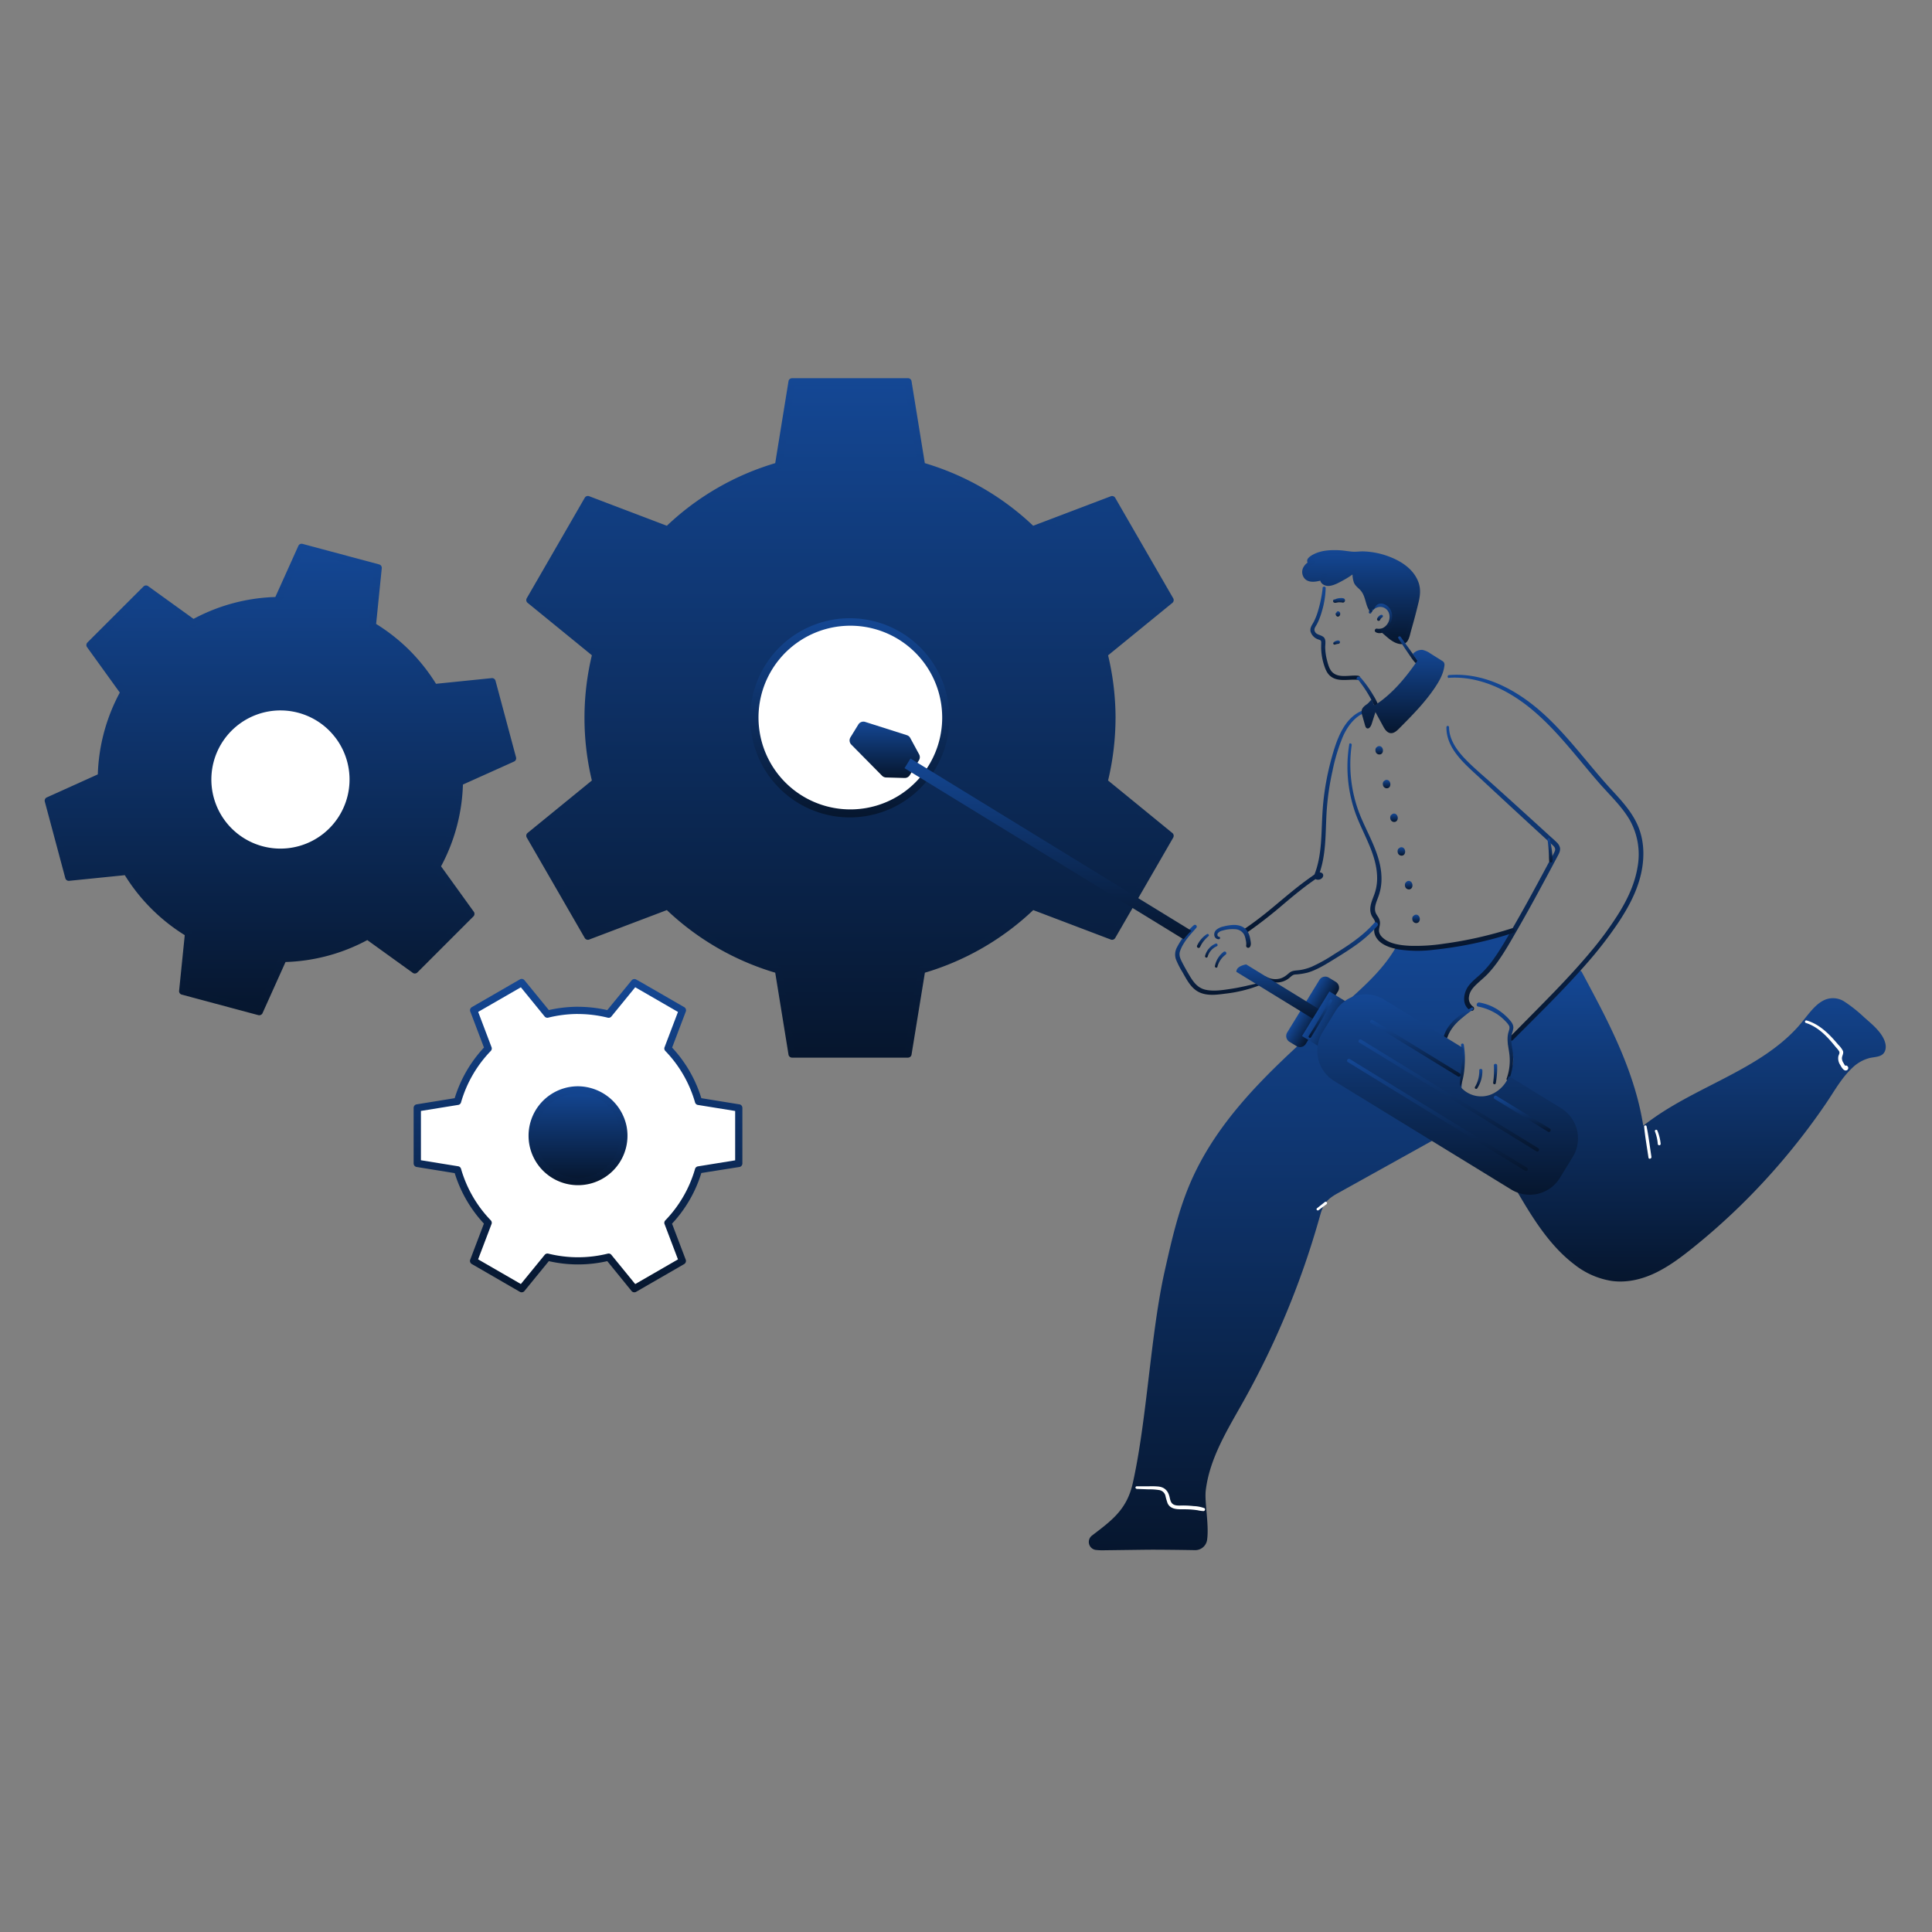 <svg width="1000" height="1000" fill="none" xmlns="http://www.w3.org/2000/svg"><rect width="100%" height="100%" fill="#808080" stroke="none"/><path d="M707.9 367c-12.19 2.59-16.32 16.58-19.11 27a136.067 136.067 0 00-3.67 19.53c-.74 6.43-.84 12.88-1.18 19.33-.37 7.05-1.18 14.13-3.94 20.69a1.13 1.13 0 00.51 1.26 2.941 2.941 0 003.67-.22c1.07-1 1-2.61-.63-3-1.63-.39-3.28 1.15-4.51 2a150.145 150.145 0 00-5.21 3.8c-6.16 4.69-12 9.83-18 14.71-3.8 3.07-7.7 6-11.74 8.74-1.21.82-.06 2.8 1.15 2a233.72 233.72 0 0019-14.77c2.92-2.46 5.85-4.92 8.85-7.27 1.68-1.333 3.39-2.627 5.13-3.88.9-.65 1.8-1.29 2.72-1.92.4-.28.79-.58 1.21-.83.42-.25.87-.27.7-.51v-1.13a.734.734 0 01-1.24.33l.51 1.26c4.75-11.33 3.73-23.87 4.68-35.85a135.304 135.304 0 012.87-19.09 96.147 96.147 0 015.4-17.9c2.57-5.8 6.78-11.28 13.14-13.08a.644.644 0 00.148-1.179.645.645 0 00-.488-.061l.03.04z" fill="url(#paint0_linear_82_2)"/><path d="M763.879 569.49a301.14 301.14 0 0030.69 60.51c10.42 15.83 25 32.06 43.94 32.25 13.39.14 25.37-7.92 35.84-16.26a343.604 343.604 0 0073.73-81.15c5.26-8.1 11.45-17.27 21-18.49a10.577 10.577 0 003.93-.87c4-2.3 1.21-8.42-2-11.68a141.095 141.095 0 00-13.89-12.31c-2.17-1.68-4.51-3.35-7.23-3.71-6.49-.88-11.27 5.56-15.31 10.71-21.07 26.89-58.48 34.56-84.82 56.31-4-29-18.15-55.43-32-81.19l-26.76 26.51c-3.26 3.24-11.23 7.78-8.67 11.6 4.2 6.27 1.06 11.34-.55 16.82s-4.21 12.47-10.07 12.3" fill="url(#paint1_linear_82_2)"/><path d="M763.219 569.68a292.212 292.212 0 0022.68 48.11c7.83 13.36 16.49 27.2 29 36.7a41.446 41.446 0 0019.24 8.51c7.81 1.08 15.53-.74 22.58-4.1 7.5-3.58 14.14-8.7 20.57-13.9 6.43-5.2 12.88-10.84 19-16.6a343.682 343.682 0 0034.25-37.4 339.867 339.867 0 0014.83-20.22c4.17-6.16 7.88-12.94 13.38-18.06a20.067 20.067 0 018.87-5.07c3.09-.74 7.08-.36 8.2-4.12.85-2.87-.7-6.11-2.33-8.39-2.34-3.27-5.67-6-8.66-8.64a73.493 73.493 0 00-10.06-8 10.85 10.85 0 00-9.95-1.11c-3.24 1.33-5.77 3.92-8 6.55-2.23 2.63-4.39 5.6-6.82 8.22-9.69 10.49-22.1 17.85-34.6 24.46-12.82 6.79-26.06 12.9-38.07 21.09-2.88 2-5.67 4-8.36 6.27l1.84.49c-3.21-22.73-12.55-44-23-64.21-3-5.78-6.06-11.52-9.14-17.25a1.11 1.11 0 00-.817-.53 1.132 1.132 0 00-.497.049 1.132 1.132 0 00-.426.261l-15.86 15.69c-4.58 4.54-9 9.4-14 13.46-2.63 2.11-8 5.85-6 9.89a21.776 21.776 0 011.81 3.7c.408 1.485.483 3.042.22 4.56-.43 2.67-1.56 5.18-2.35 7.76-1.35 4.43-3.27 11.91-9.11 11.85a1.102 1.102 0 00-.709 1.835c.184.202.437.329.709.355 5.13 0 8-4.45 9.65-8.71 1-2.47 1.66-5.06 2.53-7.57.87-2.51 1.8-5.33 1.62-8.12a11.967 11.967 0 00-.93-4 22.972 22.972 0 00-1.29-2.4 1.945 1.945 0 01-.34-1.12c.07-1.94 2.41-3.7 3.74-4.84 1.81-1.56 3.75-3 5.45-4.64 2.71-2.67 5.4-5.35 8.1-8l18.32-18.13-1.74-.23c10.77 20 21.65 40.26 27.9 62.23a138.287 138.287 0 014 18.69c.13.91 1.29.95 1.85.49 10.84-8.92 23.41-15.39 35.84-21.76 12.43-6.37 24.71-12.6 35.56-21.23a86.648 86.648 0 0014.3-14.48c2.14-2.74 4.38-5.65 7.3-7.6a8.83 8.83 0 019.82-.36c3.62 2.09 6.87 5.09 10 7.85a114.494 114.494 0 014.77 4.41 27.325 27.325 0 013.76 4.08c1.33 1.94 3.53 6.1.89 7.93-1.48 1-3.64.79-5.35 1.16a18.45 18.45 0 00-4.51 1.64c-6 3.06-10.24 8.85-13.91 14.33-4.45 6.65-8.85 13.31-13.61 19.74a342.494 342.494 0 01-32 37.24 343.88 343.88 0 01-17.76 16.68 232.072 232.072 0 01-19 15.29c-6.51 4.58-13.67 8.61-21.57 10.13a34.06 34.06 0 01-21.03-2.87c-13.25-6.36-22.58-18.84-30.36-30.88a300.115 300.115 0 01-24.26-45.7c-1.66-3.92-3.29-7.85-4.81-11.83-.31-.81-1.62-.47-1.32.37h-.03z" fill="url(#paint2_linear_82_2)"/><path d="M742.76 490.25c-6.65.71-13.48 1.06-20-.4-5.7 10.29-14.57 18.71-23.38 26.65-31.7 28.57-66.44 56.55-83.28 95.76-6.24 14.51-9.74 30-13.21 45.42-7.37 32.74-9.22 77.36-16.59 110.1-3.07 13.6-10.85 19.2-21.07 27a4.169 4.169 0 001.88 7.45c1.394.162 2.797.226 4.2.19l21.48-.28c6.75-.08 19.15.1 25.72.21a6.198 6.198 0 006.27-5.24c1.14-7.8-1.41-19.66-.68-25.69 2-16.71 11.32-31.5 19.54-46.19A436.494 436.494 0 00683 630.1c.74-2.65 1.49-5.37 3.14-7.56 1.82-2.42 4.54-4 7.18-5.42l50.36-28c2.8-1.56 5.68-3.18 7.58-5.75 1.9-2.57 2.62-5.78 3.3-8.9 2.21-10.26 4.21-21.87-2.4-30.34a15.515 15.515 0 01-2.81-5.31c-.74-2.73-.66-3.31.63-5.91.87-1.75 11-9.08 11.9-10.81 1.29-2.47-5.62-.55-2.54-7.43 4-8.88 13.13-10.35 22.1-28.71a9.251 9.251 0 00.73-4.07 198.506 198.506 0 01-39.41 8.36z" fill="url(#paint3_linear_82_2)"/><path d="M575.539 371.58a135.784 135.784 0 00-4.09-33.11l34.18-27.88-30-52-41.29 15.67a135.31 135.31 0 00-57.34-33.1l-7-43.56h-60l-7.07 43.56a135.44 135.44 0 00-57.29 33.1l-41.28-15.67-30 52 34.17 27.88a136.007 136.007 0 000 66.21l-34.17 27.89 30 52 41.28-15.68a135.431 135.431 0 0057.22 33.11l7.07 43.57h60l7.07-43.57a135.304 135.304 0 0057.29-33.1l41.29 15.68 30-52-34.18-27.89a135.707 135.707 0 004.14-33.11z" fill="url(#paint4_linear_82_2)"/><path d="M577.409 371.58a140.518 140.518 0 00-4.15-33.58l-.48 1.82 29.94-24.43 4.23-3.45a1.884 1.884 0 00.3-2.27l-10.14-17.55-16.16-28-3.72-6.45a1.898 1.898 0 00-2.12-.86l-36.17 13.74-5.12 1.94 1.83.48a138.764 138.764 0 00-58.12-33.58l1.31 1.3-6.19-38.17-.87-5.39a1.885 1.885 0 00-1.81-1.38h-60a1.898 1.898 0 00-1.81 1.38l-6.19 38.17-.87 5.39 1.31-1.3a138.66 138.66 0 00-58.12 33.58l1.82-.48-36.21-13.77-5.11-1.94a1.883 1.883 0 00-2.12.86l-10.13 17.56-16.17 28-3.72 6.44a1.903 1.903 0 00.29 2.27l29.95 24.43 4.23 3.45-.48-1.82a139.439 139.439 0 000 67.21l.48-1.82-29.95 24.43-4.23 3.45a1.887 1.887 0 00-.29 2.27l10.14 17.56 16.16 28 3.72 6.44a1.895 1.895 0 002.12.86l36.21-13.73 5.11-1.94-1.82-.48a138.776 138.776 0 0058.12 33.58l-1.31-1.31 6.19 38.17.87 5.4a1.888 1.888 0 001.81 1.37h60a1.897 1.897 0 001.81-1.37l6.22-38.18.88-5.39-1.31 1.31a138.764 138.764 0 0058.12-33.58l-1.83.48 36.14 13.73 5.11 1.94a1.886 1.886 0 002.12-.86l10.13-17.51 16.17-28 3.72-6.45a1.888 1.888 0 00-.3-2.27l-29.95-24.47-4.23-3.45.48 1.82a140.435 140.435 0 004.15-33.6 1.87 1.87 0 10-3.74 0 136.857 136.857 0 01-4 32.61 1.847 1.847 0 00.48 1.82l30 24.43 4.23 3.45-.29-2.27-10.14 17.56-16.16 28-3.78 6.44 2.12-.86-36.19-13.76-5.11-1.94a1.837 1.837 0 00-1.82.48 134.798 134.798 0 01-56.46 32.62 1.837 1.837 0 00-1.31 1.31l-6.23 38.2-.87 5.39 1.8-1.37h-60l1.8 1.37-6.19-38.17-.87-5.39a1.823 1.823 0 00-1.31-1.31 134.798 134.798 0 01-56.46-32.62 1.835 1.835 0 00-1.82-.48l-36.18 13.73-5.11 1.94 2.11.86-10.13-17.55-16.17-28-3.72-6.45-.29 2.27 30-24.43 4.23-3.45a1.844 1.844 0 00.48-1.82 135.255 135.255 0 010-65.22 1.847 1.847 0 00-.48-1.82l-29.95-24.43-4.23-3.46.29 2.27 10.07-17.53 16.16-28 3.72-6.45-2.11.86 36.23 13.72 5.11 1.94a1.875 1.875 0 001.82-.48 134.731 134.731 0 0156.43-32.59 1.81 1.81 0 00.832-.472c.231-.228.396-.514.478-.828l6.19-38.17.87-5.4-1.8 1.38h60l-1.8-1.38 6.18 38.17.88 5.4a1.821 1.821 0 001.31 1.3 134.713 134.713 0 0156.5 32.59 1.857 1.857 0 001.82.48l36.18-13.74 5.11-1.94-2.12-.86 10.14 17.56 16.16 28 3.73 6.45.29-2.27-29.95 24.43-4.23 3.45a1.85 1.85 0 00-.48 1.82 136.754 136.754 0 014 32.61c.03 2.42 3.77 2.42 3.76 0z" fill="url(#paint5_linear_82_2)"/><path d="M439.95 421.19c27.399 0 49.61-22.211 49.61-49.61s-22.211-49.61-49.61-49.61-49.61 22.211-49.61 49.61 22.211 49.61 49.61 49.61z" fill="#fff"/><path d="M487.681 371.58a47.54 47.54 0 11-.56-7.45c.376 2.465.563 4.956.56 7.45a1.88 1.88 0 003.75 0 51.562 51.562 0 00-102.955-4.186 51.558 51.558 0 0082.44 45.29 51.56 51.56 0 0019.865-33.004c.416-2.68.633-5.388.65-8.1a1.884 1.884 0 00-1.875-1.743 1.88 1.88 0 00-1.875 1.743z" fill="url(#paint6_linear_82_2)"/><path d="M210.67 338a93.156 93.156 0 00-18-14l3-30-39.57-10.68-12.37 27.53a92.524 92.524 0 00-43.68 11.69L75.59 304.9l-29 29 17.64 24.46a92.557 92.557 0 00-11.69 43.68L25 414.43l10.62 39.63 30-3a92.997 92.997 0 0032 32l-3 30 39.63 10.62 12.38-27.52a92.536 92.536 0 0043.68-11.69l24.46 17.64 29-29-17.63-24.46a92.485 92.485 0 0011.68-43.68l27.53-12.37-10.62-39.63-30 3A92.874 92.874 0 00210.67 338z" fill="url(#paint7_linear_82_2)"/><path d="M212.001 336.63a96.705 96.705 0 00-18.35-14.31l.93 1.61 2.66-26.24.38-3.75a1.885 1.885 0 00-1.38-1.8l-34.77-9.32-4.86-1.3a1.87 1.87 0 00-2.11.86l-10.86 24.12-1.53 3.4 1.62-.92a95.5 95.5 0 00-44.62 11.94H101l-21.41-15.43-3.06-2.21a1.89 1.89 0 00-2.27.29L48.8 329l-3.55 3.56a1.89 1.89 0 00-.29 2.27l15.43 21.4 2.21 3.06v-1.89a95.55 95.55 0 00-12 44.62l.93-1.61-24.07 10.87-3.4 1.53a1.89 1.89 0 00-.86 2.12l9.31 34.77 1.3 4.86a1.892 1.892 0 001.81 1.37l26.24-2.66 3.75-.38L64 452a96.002 96.002 0 0032.67 32.67l-.94-1.67-2.66 26.25-.38 3.75a1.893 1.893 0 001.37 1.81l34.78 9.32 4.86 1.3a1.911 1.911 0 002.11-.86l10.85-24.12 1.53-3.41-1.62.93A95.62 95.62 0 00191.19 486h-1.89l21.41 15.43 3.06 2.2a1.862 1.862 0 002.26-.29l25.46-25.46 3.56-3.55a1.893 1.893 0 00.29-2.27l-15.43-21.41-2.21-3.05v1.89a95.466 95.466 0 0011.94-44.63l-.92 1.62 24.12-10.84 3.4-1.54a1.87 1.87 0 00.86-2.11l-9.32-34.78-1.3-4.85a1.88 1.88 0 00-1.8-1.38l-26.24 2.67-3.75.38 1.62.92A97.154 97.154 0 00212 336.63c-1.7-1.71-4.35.94-2.65 2.65a91.99 91.99 0 0113.73 17.59 1.877 1.877 0 001.62.93l26.24-2.66 3.75-.38-1.81-1.38 9.32 34.78 1.3 4.86.86-2.12-24.12 10.85-3.4 1.53a1.842 1.842 0 00-.93 1.61 91.503 91.503 0 01-11.43 42.74 1.86 1.86 0 000 1.89l15.43 21.4 2.21 3.06.29-2.27-25.46 25.46-3.55 3.55 2.26-.29L194.25 485l-3.06-2.21a1.879 1.879 0 00-1.89 0 91.498 91.498 0 01-42.73 11.44 1.844 1.844 0 00-1.62.92l-10.84 24.12-1.53 3.41 2.11-.86-34.78-9.32-4.85-1.3 1.37 1.8 2.66-26.24.38-3.75a1.82 1.82 0 00-.92-1.61 91.997 91.997 0 01-31.33-31.33 1.819 1.819 0 00-1.61-.92l-26.24 2.66-3.75.38 1.8 1.37-9.31-34.78-1.31-4.85-.86 2.07 24.12-10.8 3.41-1.53a1.857 1.857 0 00.93-1.62 91.367 91.367 0 0111.43-42.73 1.86 1.86 0 000-1.89L50.39 336l-2.2-3-.29 2.27 25.46-25.46 3.55-3.56-2.27.29L96.05 322l3.06 2.2a1.849 1.849 0 001.89 0 91.487 91.487 0 0142.73-11.43 1.831 1.831 0 001.61-.93l10.85-24.12 1.53-3.4-2.11.86 34.77 9.32 4.86 1.3-1.37-1.81-2.67 26.25-.38 3.74a1.865 1.865 0 00.93 1.62 92.447 92.447 0 0117.59 13.73c1.71 1.67 4.36-1 2.66-2.7z" fill="url(#paint8_linear_82_2)"/><path d="M145.15 437.37c18.722 0 33.9-15.178 33.9-33.9 0-18.723-15.178-33.9-33.9-33.9-18.722 0-33.9 15.177-33.9 33.9 0 18.722 15.178 33.9 33.9 33.9z" fill="#fff"/><path d="M167.789 380.83a31.888 31.888 0 01.695 44.207 31.891 31.891 0 01-44.146 2.416 31.886 31.886 0 01-4.133-44.018 31.886 31.886 0 0143.824-5.845 31.437 31.437 0 013.76 3.24c1.72 1.69 4.37-.95 2.65-2.65a35.762 35.762 0 00-49.568-.947 35.759 35.759 0 0020.827 61.835 35.764 35.764 0 0038.894-30.744 35.76 35.76 0 00-6.533-25.914 39.413 39.413 0 00-3.62-4.23c-1.7-1.71-4.34.93-2.65 2.65zM299.2 523a65.017 65.017 0 00-15.84 1.95L270 508.57l-24.86 14.36 7.49 19.74a64.838 64.838 0 00-15.83 27.39l-20.8 3.38v28.71l20.83 3.38a64.838 64.838 0 0015.83 27.39l-7.49 19.75L270 667l13.33-16.34a65.27 65.27 0 0031.67 0L328.36 667l24.87-14.35-7.5-19.75a64.838 64.838 0 0015.83-27.39l20.83-3.38v-28.69l-20.83-3.38a64.838 64.838 0 00-15.83-27.39l7.5-19.74-24.87-14.36L315 524.91a65.022 65.022 0 00-15.8-1.91z" fill="#fff"/><path d="M299.2 521.09a69.076 69.076 0 00-16.33 2l1.82.48-13.34-16.34a1.871 1.871 0 00-2.26-.3l-21.8 12.59-3.07 1.77a1.877 1.877 0 00-.86 2.11l7.5 19.75.48-1.83A67.565 67.565 0 00235 569.57l1.31-1.31-20.84 3.38a1.867 1.867 0 00-1.37 1.8v28.71a1.895 1.895 0 001.4 1.85l20.84 3.37L235 606a67.592 67.592 0 0016.31 28.22l-.48-1.82-7.5 19.74a1.873 1.873 0 00.86 2.11L266 666.86l3.08 1.78a1.89 1.89 0 002.26-.29L284.69 652l-1.82.48a67.99 67.99 0 0032.65 0l-1.82-.48 13.3 16.35a1.885 1.885 0 002.26.29l21.8-12.58 3.07-1.78a1.884 1.884 0 00.86-2.11l-7.5-19.74-.48 1.82A67.611 67.611 0 00363.36 606l-1.3 1.3 20.83-3.3a1.882 1.882 0 001.37-1.81v-28.75a1.875 1.875 0 00-1.37-1.8l-20.83-3.38 1.3 1.31a67.578 67.578 0 00-16.31-28.23l.48 1.83 7.5-19.75a1.885 1.885 0 00-.86-2.11l-21.79-12.58-3.08-1.73a1.88 1.88 0 00-2.26.3l-13.34 16.29 1.82-.48a69.103 69.103 0 00-16.32-2 1.871 1.871 0 000 3.74 64.458 64.458 0 0115.33 1.89 1.854 1.854 0 001.82-.48l13.33-16.35-2.26.3 21.79 12.58 3.07 1.77-.86-2.11-7.5 19.74a1.845 1.845 0 00.49 1.82 63.697 63.697 0 0115.34 26.57 1.852 1.852 0 001.31 1.31l20.83 3.37-1.37-1.8v28.71l1.37-1.8-20.83 3.37a1.883 1.883 0 00-1.31 1.31 63.685 63.685 0 01-15.34 26.57 1.84 1.84 0 00-.49 1.82l7.5 19.74.86-2.11-21.79 12.58-3.07 1.78 2.26.29-13.33-16.34a1.867 1.867 0 00-1.82-.49 63.896 63.896 0 01-30.67 0 1.859 1.859 0 00-1.82.49l-13.33 16.32 2.27-.29-21.8-12.59-3.07-1.77.86 2.11 7.5-19.74a1.864 1.864 0 00-.48-1.82 63.591 63.591 0 01-15.35-26.6 1.875 1.875 0 00-.483-.827 1.875 1.875 0 00-.827-.483l-20.83-3.37 1.37 1.8v-28.68l-1.37 1.8 20.83-3.37a1.849 1.849 0 001.31-1.31A63.59 63.59 0 01254 544a1.861 1.861 0 00.48-1.82L247 522.43l-.86 2.11L267.9 512l3.08-1.77-2.27-.3L282 526.24c.232.236.524.405.844.489.32.084.657.081.976-.009a64.432 64.432 0 0115.34-1.89c2.44-.01 2.45-3.75.04-3.74z" fill="url(#paint9_linear_82_2)"/><path d="M299.2 611.52c13.101 0 23.72-10.62 23.72-23.72s-10.619-23.72-23.72-23.72c-13.1 0-23.72 10.62-23.72 23.72s10.62 23.72 23.72 23.72z" fill="url(#paint10_linear_82_2)"/><path d="M299.201 566a21.847 21.847 0 0121.038 27.697 21.854 21.854 0 01-19.469 15.945 21.845 21.845 0 01-21.571-12.962 21.849 21.849 0 01-1.438-13.12 22.05 22.05 0 0121.44-17.56c2.4 0 2.41-3.76 0-3.75a25.594 25.594 0 00-24.112 16.953 25.59 25.59 0 007.831 28.416 25.597 25.597 0 0039.651-9.357 25.601 25.601 0 001.73-15.362 25.91 25.91 0 00-25.1-20.65c-2.41-.06-2.42 3.68 0 3.75z" fill="url(#paint11_linear_82_2)"/><path d="M684.59 304.59a67.303 67.303 0 01-2.38 11.61 32.242 32.242 0 01-2.1 5.46c-.86 1.66-2.19 3.19-1.78 5.19a6.106 6.106 0 003.7 4c1 .41 1.84.38 1.84 1.6 0 1.22-.1 2.68 0 4a31.305 31.305 0 001.23 7.05c.64 2.12 1.43 4.44 3 6 4 3.91 10 1.84 14.91 2.41 1.38.17 1.37-2 0-2.16-4.12-.49-9.78 1.45-13.23-1.67-1.65-1.49-2.32-4-2.86-6.08a29.257 29.257 0 01-1-7c0-1.72.61-4.15-1-5.37-1.61-1.22-3.84-1-4.5-3.16-.3-1 .32-1.86.8-2.68a19.83 19.83 0 001.14-2.2 38.105 38.105 0 001.8-5 46.068 46.068 0 002-12.17c0-1.08-1.52-1-1.64 0l.07.17z" fill="url(#paint12_linear_82_2)"/><path d="M692.049 317.49l.05.05-.18-.69a.733.733 0 00.19.72l.06.07-.12-.15a.993.993 0 01.09.15l-.08-.19c.025.079.045.159.06.24v-.22.16-.22c.004.05.004.1 0 .15l.09-.2a.586.586 0 01-.09.15l.14-.18-.13.13.18-.14a.384.384 0 01-.15.09l.22-.09h-.15.24l.79.45a1.675 1.675 0 00-.12-.23 3.446 3.446 0 00-.29-.37l-.18-.14a.72.72 0 00-.34-.11.487.487 0 00-.24 0 .65.65 0 00-.33.11.998.998 0 00-.32.32.65.65 0 00-.11.33.731.731 0 000 .36l.05.12c.037.109.081.216.13.32 0 .07.1.14.15.21l.15.18a.61.61 0 00.29.19c.07.043.149.067.23.07.118.03.242.03.36 0 .107-.034.211-.078.31-.13a1.57 1.57 0 00.32-.26 1.88 1.88 0 00.24-.34c.045-.093.082-.19.11-.29a1.783 1.783 0 000-.31c.02-.139.02-.281 0-.42a.98.98 0 00-.15-.37 1.411 1.411 0 00-.57-.54l-.17-.07a.61.61 0 00-.3 0 .408.408 0 00-.19.05.46.46 0 00-.23.16l.69-.18h-.44l-.16.07a.652.652 0 00-.28.33.596.596 0 000 .35.704.704 0 00.18.39v-.08z" fill="url(#paint13_linear_82_2)"/><path d="M690 311.14a.828.828 0 00.59.78c.371.115.769.115 1.14 0l.57-.1c.108-.03.218-.05.33-.06h.1c.383-.03.767-.03 1.15 0 .093-.005.187-.005.28 0h.08c.27.05.54.11.82.14a1.11 1.11 0 001.11-1 1.13 1.13 0 00-.81-1.23 4.654 4.654 0 00-1.44-.13 7.995 7.995 0 00-1.38.16c-.442.09-.871.231-1.28.42l-.29.14c0 .06-.36 0-.06 0h-.1a1.003 1.003 0 00-.33.06l.74.3a.65.65 0 00-1.19.5l-.03.02z" fill="url(#paint14_linear_82_2)"/><path d="M690.91 333.64c.22-.08.451-.13.681-.2.232-.069.47-.122.709-.16h-.23c.114-.01.227-.01.34 0a2.42 2.42 0 00.54-.11.852.852 0 00.62-.81 1.045 1.045 0 00-.12-.43.81.81 0 00-.5-.39 3.705 3.705 0 00-.47-.06 1.992 1.992 0 00-.47.09 3.14 3.14 0 00-.54.18 3.105 3.105 0 00-.66.31c-.19.15-.38.3-.55.46a.68.68 0 00-.1.81.778.778 0 00.241.23.642.642 0 00.509.07v.01z" fill="url(#paint15_linear_82_2)"/><path d="M709.73 317.33a5.179 5.179 0 014.71-3.2 4.8 4.8 0 014.47 3.22 6.35 6.35 0 01-1.1 6 5.819 5.819 0 01-2.289 1.79c-.909.33-1.89.409-2.841.23a1 1 0 00-.52 1.9c1.94 1.06 4.461.08 6.051-1.17a9.002 9.002 0 003.219-6 7.423 7.423 0 00-2.089-6.12 6.81 6.81 0 00-6.051-1.76 6.397 6.397 0 00-4.79 4.52c-.2.71.91 1.23 1.23.52v.07z" fill="url(#paint16_linear_82_2)"/><path d="M714.91 318.19c-.248.061-.482.17-.69.32a3.88 3.88 0 00-1.08 1.07 3.148 3.148 0 00-.37.7.871.871 0 00.08.65c.111.187.29.324.5.38.219.06.453.031.65-.08l.17-.13a.917.917 0 00.21-.37l-.08.2c.12-.288.275-.56.46-.81l-.13.17c.174-.219.372-.417.59-.59l-.16.12.21-.15c.114-.078.221-.165.32-.26l.11-.14a.499.499 0 00.08-.27.598.598 0 00-.08-.45.725.725 0 00-.346-.296.721.721 0 00-.454-.034l.01-.03z" fill="url(#paint17_linear_82_2)"/><path d="M709.619 316.26c-2.43-3.3-2-8.19-4.73-11.22-.77-.85-1.74-1.49-2.45-2.39-1.54-2-1.49-4.69-1.38-7.19a45.812 45.812 0 01-10.27 6.12 8.515 8.515 0 01-3.58.88 3.22 3.22 0 01-2.93-1.91 1.992 1.992 0 01-.106-.899 1.993 1.993 0 011.806-1.771 4.569 4.569 0 01-3 1.8c-2.36.62-5.22 1-6.91-.75a4.295 4.295 0 01-.53-4.84 6.24 6.24 0 014-3c-.77.21-1.94.18-2-.63a1.314 1.314 0 01.54-1c3.13-2.89 7.68-3.62 11.94-3.68a51.122 51.122 0 018.65.61 9.297 9.297 0 002.4.19 39.358 39.358 0 0124.4 6c4.65 3 8.41 8 8.45 13.55a25.14 25.14 0 01-.95 6 419.45 419.45 0 01-4.62 17.15c-.33 1.12-.77 2.37-1.83 2.85-.787.27-1.642.27-2.43 0-3.16-.74-5.72-3.52-8.27-5.53 3-1.44 5-2.87 5.63-6.16a7.997 7.997 0 00-4-8.46c-3-1.47-5.81-.69-7.07 2.4" fill="url(#paint18_linear_82_2)"/><path d="M710.19 315.93c-1.93-3.08-1.8-6.92-3.57-10.06-1-1.72-2.8-2.68-3.78-4.35-.98-1.67-.91-4.06-.82-6.06 0-.92-1-1.14-1.63-.67a47.91 47.91 0 01-8.24 5.17c-1.47.72-3.24 1.71-4.94 1.59a2.612 2.612 0 01-1.77-.8c-.46-.59-.45-1.86.54-1.94l-.81-1.4c-.73 1.14-2.48 1.36-3.71 1.59a5.996 5.996 0 01-4.14-.31 3.08 3.08 0 01-1.13-3.69 5.133 5.133 0 013.62-2.95 1.012 1.012 0 00.71-1.24 1.01 1.01 0 00-1.24-.71c-.2 0-.69.18-.87 0 .38.3.83-.34 1.07-.52a11.075 11.075 0 012-1.18 16.445 16.445 0 014.56-1.32c3.412-.45 6.868-.45 10.28 0a29.33 29.33 0 005.19.48 37.55 37.55 0 0114.39 1.66c5.92 1.84 12.08 5.06 15.21 10.65a13.364 13.364 0 011.43 9.17c-.68 3.66-1.75 7.28-2.71 10.88-.547 2.06-1.117 4.12-1.71 6.18-.3 1.06-.58 2.13-.92 3.18-.23.7-.51 1.65-1.32 1.86-1.67.45-3.83-1-5.09-1.91-1.46-1-2.77-2.29-4.18-3.4l-.22 1.67c2.27-1.12 4.47-2.51 5.52-4.91a9.354 9.354 0 00-.22-7.76c-2.35-4.87-9.63-6.71-12.15-1-.54 1.25 1.29 2.33 1.84 1.08 2-4.63 7.47-2.16 8.79 1.69a7.114 7.114 0 01-.39 5.66c-1 1.7-2.77 2.61-4.46 3.42a1.06 1.06 0 00-.21 1.66c2.74 2.22 5.34 5.12 8.93 5.9 1.74.38 3.45.12 4.49-1.46s1.38-3.75 1.89-5.55a305.43 305.43 0 003.67-13.83c1-3.89 1.47-7.69-.08-11.51-2.82-7-9.74-11.05-16.56-13.36a41.122 41.122 0 00-11.48-2.12c-1.93-.08-3.9.26-5.82.14-2.32-.16-4.61-.65-7-.75-4.22-.2-8.69 0-12.57 1.78-1.37.64-4 2-4 3.71s1.93 2 3.26 1.73l-.53-1.95a7.206 7.206 0 00-4.9 4 5.193 5.193 0 001.19 5.73c1.56 1.39 3.75 1.47 5.71 1.17 1.96-.3 4.35-.87 5.5-2.69a.938.938 0 00.005-.931.925.925 0 00-.805-.469 3.003 3.003 0 00-2.66 3.55c.44 2 2.67 3 4.58 2.84 2.48-.21 5-1.66 7.15-2.81a46.192 46.192 0 006.69-4.39l-1.63-.68a14.38 14.38 0 00.63 6.12c.84 2.09 2.77 3 4 4.76 2.23 3.13 2 7.31 4.41 10.38.46.59 1.42-.17 1-.79l.01.07z" fill="url(#paint19_linear_82_2)"/><path d="M703.379 351.64c-.15.29-.47-.09-.26.32.091.145.195.283.31.41.2.26.4.52.59.79.4.527.79 1.057 1.17 1.59.8 1.1 1.56 2.23 2.28 3.38.72 1.15 1.38 2.26 2 3.41.62 1.15 1.21 2.45 1.89 3.62.54.94 2.24.31 1.81-.77a33.111 33.111 0 00-2.41-4.61c-.86-1.45-1.77-2.88-2.74-4.26-.97-1.38-2-2.73-3.07-4-.45-.53-1-1.28-1.73-1.31a1.001 1.001 0 00-1 1.29.665.665 0 00.544.462.653.653 0 00.646-.302l-.03-.02z" fill="url(#paint20_linear_82_2)"/><path d="M723.8 330.39c1.34 2.15 2.73 4.26 4.16 6.35l2.16 3.13a24.061 24.061 0 002.28 3 .799.799 0 001.125.125.8.8 0 00.125-1.125 24.413 24.413 0 00-2.16-3.13c-.72-1-1.43-2-2.15-3l-4.34-6.06c-.52-.72-1.7-.07-1.21.71h.01z" fill="url(#paint21_linear_82_2)"/><path d="M735.099 339.8c-6.4 9.65-14 19.22-23.75 25.4-.57-1-.83-1.93-1.41-3-1 .68-1.39 1.58-2.36 2.25-1.16.8-2.4 1.72-2.73 3.09a5.82 5.82 0 00.3 2.94l1.38 4.88c.18.64.43 1.36 1 1.61 1.11.46 2-1 2.4-2.11l2-6.28 3.93 7.23c.88 1.64 2.05 3.47 3.9 3.66 1.7.18 3.16-1.13 4.37-2.34 6.78-6.81 13.61-13.69 18.9-21.71 2.17-3.29 4.11-6.86 4.58-10.77a2.725 2.725 0 00-.2-1.72 2.916 2.916 0 00-1.08-.95l-5.92-3.72a11.821 11.821 0 00-4.1-1.88 6.115 6.115 0 00-5 2.1c0-.25-.14.21 0 0 0 .25.4.55.49.73.32.63 1.68 2.45 2 3.08" fill="url(#paint22_linear_82_2)"/><path d="M750 350.82c16.18-1 31.52 6.75 43.6 17 13 11 23.08 24.87 34.25 37.62 5.36 6.13 11.49 11.82 15.65 18.9a36.437 36.437 0 014.11 24.37c-1.36 8.44-5 16.29-9.44 23.53a174.453 174.453 0 01-15.29 20.89c-11.41 13.63-24.16 26.1-36.6 38.77l-4.79 4.87c-1 1 .56 2.59 1.57 1.57 12.92-13 26.19-25.85 38.27-39.7a205.478 205.478 0 0016.31-21.09c4.77-7.16 9-14.86 11.25-23.22s2.49-17.31-.51-25.4c-2.89-7.8-8.58-14-14.13-20-11.86-12.85-22.08-27.32-35-39.14-11.87-10.85-26.81-19.76-43.25-20.48a47.68 47.68 0 00-6 .12c-.92.08-.94 1.52 0 1.47v-.08z" fill="url(#paint23_linear_82_2)"/><path d="M748.671 376.42c-.11 11.23 9.77 19.23 17.25 26.2a5282.992 5282.992 0 0029.89 27.65l7.32 6.71c1.15 1.06 2.32 2 1.6 3.66-.72 1.66-1.58 3-2.36 4.45-3.1 5.807-6.223 11.6-9.37 17.38a838.775 838.775 0 01-9.77 17.44c-3.12 5.42-6.21 10.91-9.8 16a52.06 52.06 0 01-6.48 7.73c-2.24 2.16-4.79 4-6.7 6.47-2.87 3.72-3.89 10.36 1 13a1.212 1.212 0 001.566-.479 1.213 1.213 0 00-.346-1.601 5.2 5.2 0 01-2.1-5.26c.32-2.52 2-4.52 3.78-6.21 2-1.93 4.2-3.65 6.11-5.68a60.566 60.566 0 005.49-6.87c3.49-5 6.5-10.37 9.55-15.66a813.185 813.185 0 009.52-17c3.107-5.706 6.19-11.43 9.25-17.17l2.18-4.09c.7-1.32 1.48-2.75 1.19-4.3a5.542 5.542 0 00-1.63-2.74c-1.22-1.23-2.57-2.36-3.85-3.53-9.78-8.94-19.593-17.84-29.44-26.7-5-4.51-10.28-8.82-14.88-13.75-4-4.35-7.54-9.54-7.62-15.68a.673.673 0 00-1.144-.474.67.67 0 00-.196.474l-.01.03z" fill="url(#paint24_linear_82_2)"/><path d="M761.66 521.54c-5.83 3.57-12.31 7.83-14.31 14.79a.998.998 0 001.374.927c.203-.082.374-.229.486-.417 2.19-6.33 7.88-10.45 13.09-14.21.65-.46.07-1.52-.64-1.09z" fill="url(#paint25_linear_82_2)"/><path d="M756.22 540.81c.387 3.538.424 7.105.11 10.65a64.685 64.685 0 01-2.18 10.59.999.999 0 00.733.932.999.999 0 001.107-.422 40.372 40.372 0 002.11-10.9 46.885 46.885 0 00-.46-11c-.13-.8-1.5-.62-1.42.19v-.04z" fill="url(#paint26_linear_82_2)"/><path d="M764.63 563.29a16.28 16.28 0 002.65-9.27c0-1-1.68-1-1.64 0a15.835 15.835 0 01-2.19 8.58c-.45.76.7 1.42 1.18.69z" fill="url(#paint27_linear_82_2)"/><path d="M774.22 560.69c.551-3.044.789-6.137.71-9.23 0-1.09-1.75-1.09-1.7 0 .151 2.958.03 5.924-.36 8.86a.731.731 0 00.49.86.7.7 0 00.86-.49z" fill="url(#paint28_linear_82_2)"/><path d="M781.11 558.63a28.793 28.793 0 002-13c-.18-2.28-.73-4.51-.87-6.78a11.8 11.8 0 01.31-3.74c.353-.972.608-1.977.76-3 .12-2-1.24-3.46-2.48-4.83a27.37 27.37 0 00-4.309-3.8 25.455 25.455 0 00-10.821-4.58c-1.35-.18-2 1.8-.58 2.11A28.006 28.006 0 01775 525a24.723 24.723 0 014.271 3.63 10.79 10.79 0 011.799 2.25c.53 1 .081 2.13-.229 3.16-1.23 4-.001 7.9.449 11.91a27.476 27.476 0 01-1.47 12.36c-.31.85 1.001 1.18 1.331.37l-.041-.05z" fill="url(#paint29_linear_82_2)"/><path d="M682.951 507.166l-16.698 27.228a3.51 3.51 0 001.157 4.827l3.64 2.232a3.51 3.51 0 004.827-1.157l16.698-27.228a3.51 3.51 0 00-1.157-4.827l-3.64-2.232a3.51 3.51 0 00-4.827 1.157z" fill="url(#paint30_linear_82_2)"/><path d="M673.934 536.267l14.167-23.102 17.331 10.628-14.168 23.102-17.33-10.628z" fill="url(#paint31_linear_82_2)"/><path d="M444.27 375l-4.07 6.63a3.082 3.082 0 00.43 3.77l15.91 16.11a3.064 3.064 0 002.11.91l9.57.26a3.06 3.06 0 002.7-1.47l4.73-7.7a3.055 3.055 0 00.08-3.07l-4.57-8.44a2.996 2.996 0 00-1.76-1.47l-21.58-6.87a3.066 3.066 0 00-3.55 1.34z" fill="url(#paint32_linear_82_2)"/><path d="M808 573.59L781 557a16.715 16.715 0 01-9.33 9.54 13.995 13.995 0 01-14.71-2.94 4.618 4.618 0 01-1.09-1.54 5.63 5.63 0 01-.14-2.58c.527-5.413 1.06-10.823 1.6-16.23l-.16-.87-40.75-25a18.32 18.32 0 00-20.331.762 18.325 18.325 0 00-4.859 5.238l-6.69 10.91a18.322 18.322 0 006 25.2l91.65 56.2a18.322 18.322 0 0025.19-6l6.7-10.92a18.321 18.321 0 00-6.08-25.18z" fill="url(#paint33_linear_82_2)"/><path d="M697.72 549.79l9.1 5.58 21.86 13.41L755.14 585l23 14.09 7.54 4.62c1.18.72 2.34 1.56 3.57 2.19l.16.09c1 .64 2-1 .94-1.61l-9.1-5.58-21.86-13.41-26.49-16.22-23-14.09-7.54-4.62c-1.17-.72-2.34-1.56-3.57-2.19l-.16-.1c-1-.63-2 1-.94 1.62h.03z" fill="url(#paint34_linear_82_2)"/><path d="M703.66 539.679l9.1 5.581 21.85 13.399 26.46 16.231L784 589l7.54 4.619c1.17.73 2.34 1.571 3.57 2.201l.16.089c1 .63 2-1 .94-1.61l-9.1-5.58-21.86-13.409-26.46-16.22-23-14.09-7.54-4.62c-1.18-.72-2.34-1.56-3.57-2.19l-.16-.1c-1-.63-2 1-.94 1.62l.08-.031z" fill="url(#paint35_linear_82_2)"/><path d="M773.65 568.85l24.159 14.81 3.43 2.11c1 .63 2-1 1-1.62l-24.24-14.81-3.44-2.11c-1-.63-2 1-.94 1.62h.031z" fill="url(#paint36_linear_82_2)"/><path d="M709.589 529.56l15.27 9.37 24.14 14.79 5.62 3.44a.935.935 0 001.275-.335.93.93 0 00-.335-1.275l-15.27-9.37-24.12-14.79-5.63-3.39c-1-.63-2 1-.95 1.61v-.05z" fill="url(#paint37_linear_82_2)"/><path d="M698.37 385.26a72.061 72.061 0 003 35.05c3.92 11.22 11.31 21.72 11.43 34a24.418 24.418 0 01-1.35 8.34c-.9 2.58-2.17 5.14-2.2 7.93a7.675 7.675 0 00.72 3.34c.55 1.19 1.69 2.25 1.83 3.6.14 1.35-.53 2.66-.54 4a7.065 7.065 0 00.76 3.13c2.2 4.4 7.77 6.05 12.22 6.81a65.647 65.647 0 0018 .12 196.594 196.594 0 0040.92-8.7c1.49-.49.86-2.85-.65-2.37a204.413 204.413 0 01-35.06 7.93 95.86 95.86 0 01-17.83 1.1c-4.75-.26-10.81-.95-14.31-4.57a5.382 5.382 0 01-1.45-2.49c-.3-1.3.19-2.54.36-3.82a5.582 5.582 0 00-.5-3.29c-.59-1.22-1.56-2.22-1.88-3.56-.59-2.59.76-5.35 1.61-7.73a26.947 26.947 0 001.58-7.79c.56-11.54-5.59-21.77-10.06-32a70.878 70.878 0 01-5.33-38.67c.13-.86-1.17-1.24-1.32-.37l.05.01z" fill="url(#paint38_linear_82_2)"/><path d="M800.999 434.62c.27 1.85.45 3.71.58 5.58.06.93.12 1.86.15 2.79 0 .939.051 1.877.15 2.81a.839.839 0 00.94.61.869.869 0 00.75-.84c.054-.93.027-1.864-.08-2.79-.07-1-.16-1.94-.29-2.9a61.308 61.308 0 00-1-5.6c-.17-.81-1.34-.45-1.22.34h.02z" fill="url(#paint39_linear_82_2)"/><path d="M682.392 626.47l4.16-3.14a.714.714 0 00.192-1.038.704.704 0 00-.508-.276.695.695 0 00-.544.194l-4.09 3.24a.647.647 0 00.356 1.055c.146.032.3.013.434-.055v.02zm-94.001 144.19l6.14.23a30.919 30.919 0 015.36.35 3.996 3.996 0 013.29 2.78 33.998 33.998 0 001.17 4.09c1.31 2.8 4.3 3.12 7.06 3.09 1.84 0 3.67 0 5.51.16 1 .08 2 .2 3 .35.985.228 1.989.368 3 .42.76 0 1.19-1.16.42-1.52a18 18 0 00-5.51-1.06 49.843 49.843 0 00-5.61-.31c-1.57 0-3.48.25-4.9-.57-1.42-.82-1.64-2.52-2-4-.75-2.93-2.37-4.76-5.45-5.21a36.19 36.19 0 00-5.1-.16h-6.39a.66.66 0 100 1.32l.01.04zm346.29-241.19c6.65 2.08 11.43 7.43 15.66 12.68.597.61 1.13 1.28 1.59 2 .47.95-.15 1.62-.39 2.55a6.124 6.124 0 00.043 2.39c.172.785.497 1.53.957 2.19.57 1 1.63 3 3 2.8a1.3 1.3 0 00.51-2.38c-.9-.68-2 .79-1.19 1.55l.12.11-.29-.7.21-.43.77-.1c-.55-.13-1.24-1.55-1.52-2a4.532 4.532 0 01-.77-2.35c0-1.35 1-2.39.54-3.79a12.003 12.003 0 00-2.42-3.23c-.92-1.09-1.85-2.16-2.81-3.21-3.78-4.1-8.16-7.79-13.61-9.37a.665.665 0 00-.804.471.667.667 0 00.444.819h-.04zm-83.68 53.72c.51 5.36 1.48 10.72 2.25 16 .14 1 1.68.58 1.52-.42-.81-5.26-1.44-10.59-2.51-15.8-.14-.71-1.33-.56-1.26.17v.05zm5.59 2.44a22.817 22.817 0 011.47 6.42.766.766 0 00.226.524c.139.14.327.221.524.226a.75.75 0 00.75-.75 24.413 24.413 0 00-1.68-6.78.673.673 0 00-1.239-.161.665.665 0 00-.051.521z" fill="#fff"/><path d="M678.581 536.89c3.85-6.06 7.43-12.29 10.8-18.62.42-.79-.79-1.49-1.19-.7-3.3 6.38-6.91 12.59-10.76 18.65-.46.72.69 1.39 1.15.67z" fill="url(#paint40_linear_82_2)"/><path d="M654.661 506.69a10.654 10.654 0 0010.44.9 9.618 9.618 0 002.16-1.33c1-.81 1.74-1.74 3.12-1.87a32.75 32.75 0 006.73-1.05c4.38-1.36 8.34-3.74 12.23-6.12 3.89-2.38 8-4.91 11.86-7.63a67.032 67.032 0 0011.7-10.28c1-1.08-.63-2.67-1.58-1.58-5.89 6.69-13.35 11.59-20.87 16.24a82.338 82.338 0 01-11.5 6.4 25.323 25.323 0 01-6.44 1.77c-2 .25-3.72.14-5.34 1.54-1.62 1.4-3.22 2.67-5.54 3a9.521 9.521 0 01-6.29-1.17c-.76-.45-1.37.67-.68 1.16v.02z" fill="url(#paint41_linear_82_2)"/><path d="M651.189 508.91c-4.57 1-9.06 2.16-13.7 2.86-4.26.64-9 1.46-13.32.56-4.32-.9-6.53-4.09-8.6-7.6-1.193-2-2.343-4.05-3.45-6.15-1-2-2.11-4-1.34-6.23 1.58-4.69 5.23-8.43 8.39-12.07a.937.937 0 000-1.33.94.94 0 00-1.33 0 31.391 31.391 0 00-4.78 5.31 40.232 40.232 0 00-3.82 6 7.777 7.777 0 00-.52 6.45 46.464 46.464 0 003.47 6.72c2.11 3.75 4.33 8.1 8.38 10.08 4.21 2.07 9.19 1.39 13.67.8a70.72 70.72 0 0017.29-4.17.64.64 0 00.149-1.178.642.642 0 00-.489-.062v.01z" fill="url(#paint42_linear_82_2)"/><path d="M624.69 483.49a14.076 14.076 0 00-5 5.81.838.838 0 00-.136.668.85.85 0 001.596.192c.247-.555.531-1.093.85-1.61.308-.487.642-.958 1-1.41a18.843 18.843 0 012.53-2.6c.57-.5-.17-1.46-.82-1.05h-.02z" fill="url(#paint43_linear_82_2)"/><path d="M625.08 495.15a8.407 8.407 0 014.77-5.4c.77-.34.22-1.68-.58-1.37a9.401 9.401 0 00-3.519 2.546 9.398 9.398 0 00-2.001 3.854.692.692 0 00.48.85.69.69 0 00.85-.48z" fill="url(#paint44_linear_82_2)"/><path d="M630.139 500.35a11.41 11.41 0 014.19-6.2.908.908 0 00.31-1.21.889.889 0 00-1.21-.32 11.8 11.8 0 00-3 3.3 12.017 12.017 0 00-1.58 4.07.702.702 0 00.48.85.688.688 0 00.85-.49h-.04z" fill="url(#paint45_linear_82_2)"/><path d="M616.69 481.78L471.27 392.6l-3.09 5 144.49 88.6a29.358 29.358 0 014.02-4.42z" fill="url(#paint46_linear_82_2)"/><path d="M644.999 499.16c-2.61.55-4.66 1.55-5 3.28a2.973 2.973 0 00-.06.58l39.45 24.19 3.09-5-37.48-23.05z" fill="url(#paint47_linear_82_2)"/><path d="M630.871 484.84c-.83-.11-.89-1.26-.53-1.8a4.227 4.227 0 012.43-1.38 18.091 18.091 0 016.66-.71 5.548 5.548 0 014.57 2.89 9.88 9.88 0 01.78 2.67c.254.907.335 1.853.24 2.79a1.07 1.07 0 001.94.81c.85-1.18.36-2.91.12-4.23a10.37 10.37 0 00-1.42-3.89c-1.7-2.54-4.69-3.4-7.61-3.23a26.019 26.019 0 00-4.88.8 8.194 8.194 0 00-3.58 1.7 3.133 3.133 0 00-1 3.18 2.241 2.241 0 002.26 1.7.655.655 0 00.46-.19.655.655 0 000-.92.65.65 0 00-.46-.19h.02z" fill="url(#paint48_linear_82_2)"/><path d="M713.73 387.69v-.05l.08.19a.602.602 0 010-.12v.21-.14.21a.855.855 0 010-.16l-.08.19c.023-.052.05-.102.08-.15l-.12.17c.046-.06.1-.114.16-.16l-.17.13c.071-.056.148-.103.23-.14l-.199.09a.86.86 0 01.229-.06h-.229.209-.24.151l-.211-.09.221.13-.181-.14c.064.053.122.113.171.18l-.141-.19c.082.107.15.225.2.35l-.09-.23c.056.139.096.283.12.43v-.25c.021.17.021.341 0 .51v-.26c-.017.14-.051.278-.1.41l.1-.23-.12.21.15-.2a.762.762 0 01-.13.13l.201-.15a.98.98 0 01-.171.1l.241-.1a.82.82 0 01-.211.06h.26-.28.26l-.25-.07.24.1a1.019 1.019 0 01-.22-.13l.201.16a1.217 1.217 0 01-.161-.16l.161.21a1.377 1.377 0 01-.151-.26l.1.24c-.04-.1-.07-.204-.09-.31v.27a1.34 1.34 0 010-.4v.27c.023-.143.06-.284.11-.42l-.099.25v-.09c.131-.248.17-.535.109-.81a1.058 1.058 0 00-1.289-.73 1.002 1.002 0 00-.621.48 2.697 2.697 0 00-.23.67 2.484 2.484 0 000 .71c.013.152.037.302.07.45.047.147.104.291.17.43.031.067.068.13.111.19.085.126.182.243.289.35.366.34.842.535 1.34.55a1.788 1.788 0 001.34-.51c.359-.402.558-.921.56-1.46a2.56 2.56 0 00-.15-1 2.39 2.39 0 00-.27-.56 2.208 2.208 0 00-.58-.56 1.66 1.66 0 00-1.32-.22 1.76 1.76 0 00-1.089.81 1.376 1.376 0 000 1.45c.11.171.276.298.469.36a.787.787 0 00.6-.08.787.787 0 00.28-1.07l-.02.01z" fill="url(#paint49_linear_82_2)"/><path d="M717.54 405.13l.07.18v-.12.21a.33.33 0 010-.14v.21a.523.523 0 01.05-.16l-.09.2c.026-.052.056-.103.09-.15l-.13.16c.052-.058.109-.112.17-.16l-.17.13c.071-.053.148-.097.23-.13l-.2.08a.877.877 0 01.23-.06h-.24.21-.23.15l-.21-.09.22.13-.19-.14c.065.055.125.115.18.18l-.14-.19c.08.109.147.226.2.35l-.09-.23c.051.14.088.284.11.43v-.25c.02.17.02.341 0 .51v-.26a1.86 1.86 0 01-.1.41l.09-.23a1.066 1.066 0 01-.12.21l.16-.2a.8.8 0 01-.13.13l.2-.15a.998.998 0 01-.17.1l.24-.1a.764.764 0 01-.22.06h.27a.66.66 0 01-.28 0h.26a.99.99 0 01-.25-.07l.24.1a.94.94 0 01-.22-.12l.2.15a.609.609 0 01-.16-.16l.15.21a1.372 1.372 0 01-.15-.26l.11.25a1.313 1.313 0 01-.09-.32v.27a2.67 2.67 0 010-.4v.27c.023-.143.06-.284.11-.42l-.1.25a.451.451 0 010-.09 1.118 1.118 0 00-.072-1.173.993.993 0 00-1.108-.357.953.953 0 00-.62.48 2.75 2.75 0 00-.23.66 2.482 2.482 0 000 .72c.014.152.037.302.07.45.047.144.103.285.17.42a1.948 1.948 0 00.4.54c.365.342.841.541 1.34.56a1.828 1.828 0 001.34-.52 2.21 2.21 0 00.56-1.45c.016-.34-.035-.68-.15-1a2.86 2.86 0 00-.27-.56 2.207 2.207 0 00-.58-.56 1.669 1.669 0 00-1.32-.22 1.767 1.767 0 00-1.09.82 1.368 1.368 0 000 1.44.882.882 0 00.47.36.781.781 0 00.6-.08.809.809 0 00.28-1.07l-.05-.04z" fill="url(#paint50_linear_82_2)"/><path d="M721.35 422.58v-.05l.08.19v-.12.21a.379.379 0 010-.15v.22a1.206 1.206 0 010-.17l-.08.2.09-.15-.13.17a.722.722 0 01.17-.17l-.17.13a.886.886 0 01.23-.13l-.21.08c.076-.024.153-.044.23-.06h-.23.21-.23l.15.05-.22-.09c.084.03.162.074.23.13l-.19-.15c.065.055.126.115.18.18l-.15-.18c.089.101.16.216.21.34l-.1-.22c.06.137.1.282.12.43v-.26c.02.17.02.341 0 .51v-.25a1.343 1.343 0 01-.1.4l.1-.23a.674.674 0 01-.12.21l.15-.2a.76.76 0 01-.12.14l.19-.16-.16.1.23-.1a.64.64 0 01-.21.06h.27c-.096.01-.193.01-.29 0h.27a.714.714 0 01-.25-.07l.24.1a.989.989 0 01-.23-.12l.21.15a.807.807 0 01-.17-.15l.16.2a1.315 1.315 0 01-.15-.25l.1.24a1.212 1.212 0 01-.08-.32v.27a2.67 2.67 0 010-.4v.28c.017-.147.054-.292.11-.43l-.11.25.05-.09c.132-.245.168-.53.1-.8a1.08 1.08 0 00-.48-.63 1.063 1.063 0 00-1.159.077 1.025 1.025 0 00-.261.303 2.697 2.697 0 00-.23.67 2.414 2.414 0 000 .71c.009.152.032.303.07.45.042.149.099.293.17.43.03.065.067.125.11.18.082.129.176.25.28.36.371.338.85.532 1.35.55a1.78 1.78 0 001.33-.52c.359-.398.562-.913.57-1.45a2.641 2.641 0 00-.15-1 2.848 2.848 0 00-.28-.55 2.098 2.098 0 00-.58-.57 1.66 1.66 0 00-1.32-.22 1.822 1.822 0 00-1.08.82 1.368 1.368 0 000 1.44.783.783 0 00.922.346.775.775 0 00.428-1.126l-.07-.04z" fill="url(#paint51_linear_82_2)"/><path d="M725.151 440l.08.19a.27.27 0 010-.12v.21-.14.21a.691.691 0 01.05-.16l-.08.19a.604.604 0 01.09-.15l-.13.17c.048-.061.102-.118.16-.17l-.17.13.23-.13-.2.09c.074-.029.151-.049.23-.06h-.23.21-.24.16l-.22-.09c.078.034.152.078.22.13l-.18-.14c.065.055.125.115.18.18l-.15-.19c.079.107.149.221.21.34l-.1-.22c.06.137.1.282.12.43v-.25c.025.169.025.341 0 .51v-.26a1.831 1.831 0 01-.1.4l.1-.23a.743.743 0 01-.12.21l.15-.19a.8.8 0 01-.13.13l.2-.16a.532.532 0 01-.16.1l.23-.1a.813.813 0 01-.21.06h.26a1.31 1.31 0 01-.28 0h.27a.971.971 0 01-.25-.06l.24.1a1.678 1.678 0 01-.23-.13l.2.16a1.21 1.21 0 01-.16-.16l.16.2a1.265 1.265 0 01-.15-.25l.1.24a1.6 1.6 0 01-.09-.32v.28a1.408 1.408 0 010-.41v.28c.018-.145.059-.287.12-.42l-.11.24a.339.339 0 000-.09.993.993 0 00.125-.791 1.007 1.007 0 00-.495-.629 1.004 1.004 0 00-.8-.11 1.05 1.05 0 00-.63.48 2.646 2.646 0 00-.22.67 2.414 2.414 0 000 .71c.017.152.044.302.08.45.042.149.099.293.17.43a2.052 2.052 0 00.39.54 2.12 2.12 0 001.35.55 1.83 1.83 0 00.717-.119c.228-.088.437-.221.613-.391.359-.401.558-.921.56-1.46a2.277 2.277 0 00-.15-1 2.095 2.095 0 00-.85-1.13 1.707 1.707 0 00-1.32-.22 1.841 1.841 0 00-1.09.82 1.406 1.406 0 000 1.45.81.81 0 00.46.35.777.777 0 00.6-.07.801.801 0 00.28-1.07l-.07-.04z" fill="url(#paint52_linear_82_2)"/><path d="M729 457.46l.08.19a.601.601 0 010-.12v.21-.14.21a.713.713 0 010-.16l-.08.19a.636.636 0 01.09-.15l-.13.17c.046-.06.1-.114.16-.16l-.17.13c.071-.056.148-.103.23-.14l-.2.09a.917.917 0 01.23-.06h-.23.21-.24.15l-.21-.09.22.13-.18-.14c.064.053.121.114.17.18l-.14-.19c.082.108.149.225.2.35l-.09-.23c.055.139.095.283.12.43v-.25c.02.17.02.341 0 .51v-.26a1.86 1.86 0 01-.1.41l.1-.24-.12.22.15-.2a.762.762 0 01-.13.13l.2-.15a.936.936 0 01-.17.1l.24-.1a1.566 1.566 0 01-.21.06h.26a1.31 1.31 0 01-.28 0h.26l-.25-.07.24.1a.958.958 0 01-.22-.13l.2.16-.16-.16.16.21a1.342 1.342 0 01-.15-.26l.1.24c-.04-.1-.071-.203-.09-.31v.27a1.34 1.34 0 010-.4v.27c.023-.143.059-.284.11-.42l-.1.25v-.09c.13-.248.169-.535.11-.81a1.1 1.1 0 00-.48-.62 1.095 1.095 0 00-.81-.11 1.013 1.013 0 00-.62.48 3.122 3.122 0 00-.23.67c-.03.236-.03.475 0 .71.013.152.036.302.07.45.046.148.103.291.17.43.031.067.068.131.11.19.086.126.183.243.29.35.371.338.849.532 1.35.55a1.787 1.787 0 001.33-.51c.358-.402.558-.921.56-1.46a2.74 2.74 0 00-.42-1.59 2.223 2.223 0 00-.58-.56 1.705 1.705 0 00-1.32-.23 1.814 1.814 0 00-1.09.82 1.406 1.406 0 000 1.45c.11.171.277.298.47.36.203.05.417.022.6-.08a.792.792 0 00.28-1.07l-.02-.01z" fill="url(#paint53_linear_82_2)"/><path d="M732.77 474.9l.08.18a.601.601 0 010-.12v.21a.33.33 0 010-.14v.21a.523.523 0 01.05-.16l-.09.2c.026-.052.056-.103.09-.15l-.13.16c.052-.058.109-.112.17-.16l-.17.13a.794.794 0 01.23-.13l-.2.08a.877.877 0 01.23-.06h-.23.2-.23.15l-.21-.09.22.13-.19-.14c.07.05.131.111.18.18l-.14-.19c.082.107.15.225.2.35l-.09-.23c.051.14.088.284.11.43v-.25c.02.17.02.341 0 .51v-.26a1.86 1.86 0 01-.1.41l.09-.23a1.066 1.066 0 01-.12.21l.16-.2a.762.762 0 01-.13.13l.2-.15a.998.998 0 01-.17.1l.24-.1a.842.842 0 01-.21.06h.26a.66.66 0 01-.28 0h.26l-.25-.07.24.1a.73.73 0 01-.22-.13l.2.16a1.273 1.273 0 01-.16-.16l.15.21a1.428 1.428 0 01-.15-.26l.11.25a1.313 1.313 0 01-.09-.32v.27a1.34 1.34 0 010-.4v.27c.023-.143.06-.284.11-.42l-.1.25a.451.451 0 010-.09 1.14 1.14 0 00.1-.81 1 1 0 00-1.28-.72.947.947 0 00-.62.48 2.75 2.75 0 00-.23.66 2.484 2.484 0 000 .71c.014.155.037.308.07.46.048.144.105.284.17.42a1.948 1.948 0 00.4.54c.366.34.841.539 1.34.56a1.859 1.859 0 001.34-.52 2.21 2.21 0 00.56-1.45c.016-.34-.035-.68-.15-1a2.39 2.39 0 00-.27-.56 2.207 2.207 0 00-.58-.56 1.669 1.669 0 00-1.32-.22 1.79 1.79 0 00-1.09.81 1.385 1.385 0 000 1.45.882.882 0 00.47.36.781.781 0 00.6-.08.806.806 0 00.28-1.07l-.06-.04z" fill="url(#paint54_linear_82_2)"/><defs><linearGradient id="paint0_linear_82_2" x1="676.13" y1="366.937" x2="676.13" y2="483.027" gradientUnits="userSpaceOnUse"><stop stop-color="#144794"/><stop offset="1" stop-color="#06162E"/></linearGradient><linearGradient id="paint1_linear_82_2" x1="869.433" y1="503.61" x2="869.433" y2="662.252" gradientUnits="userSpaceOnUse"><stop stop-color="#144794"/><stop offset="1" stop-color="#06162E"/></linearGradient><linearGradient id="paint2_linear_82_2" x1="869.633" y1="502.471" x2="869.633" y2="663.311" gradientUnits="userSpaceOnUse"><stop stop-color="#144794"/><stop offset="1" stop-color="#06162E"/></linearGradient><linearGradient id="paint3_linear_82_2" x1="672.876" y1="481.89" x2="672.876" y2="802.43" gradientUnits="userSpaceOnUse"><stop stop-color="#144794"/><stop offset="1" stop-color="#06162E"/></linearGradient><linearGradient id="paint4_linear_82_2" x1="439.994" y1="197.6" x2="439.994" y2="545.57" gradientUnits="userSpaceOnUse"><stop stop-color="#144794"/><stop offset="1" stop-color="#06162E"/></linearGradient><linearGradient id="paint5_linear_82_2" x1="439.948" y1="195.75" x2="439.948" y2="547.43" gradientUnits="userSpaceOnUse"><stop stop-color="#144794"/><stop offset="1" stop-color="#06162E"/></linearGradient><linearGradient id="paint6_linear_82_2" x1="439.871" y1="319.958" x2="439.871" y2="423.079" gradientUnits="userSpaceOnUse"><stop stop-color="#144794"/><stop offset="1" stop-color="#06162E"/></linearGradient><linearGradient id="paint7_linear_82_2" x1="145.175" y1="283.32" x2="145.175" y2="523.68" gradientUnits="userSpaceOnUse"><stop stop-color="#144794"/><stop offset="1" stop-color="#06162E"/></linearGradient><linearGradient id="paint8_linear_82_2" x1="145.151" y1="281.453" x2="145.151" y2="525.49" gradientUnits="userSpaceOnUse"><stop stop-color="#144794"/><stop offset="1" stop-color="#06162E"/></linearGradient><linearGradient id="paint9_linear_82_2" x1="299.18" y1="506.68" x2="299.18" y2="668.889" gradientUnits="userSpaceOnUse"><stop stop-color="#144794"/><stop offset="1" stop-color="#06162E"/></linearGradient><linearGradient id="paint10_linear_82_2" x1="299.2" y1="564.08" x2="299.2" y2="611.52" gradientUnits="userSpaceOnUse"><stop stop-color="#144794"/><stop offset="1" stop-color="#06162E"/></linearGradient><linearGradient id="paint11_linear_82_2" x1="299.184" y1="562.249" x2="299.184" y2="613.45" gradientUnits="userSpaceOnUse"><stop stop-color="#144794"/><stop offset="1" stop-color="#06162E"/></linearGradient><linearGradient id="paint12_linear_82_2" x1="691.148" y1="303.64" x2="691.148" y2="351.961" gradientUnits="userSpaceOnUse"><stop stop-color="#144794"/><stop offset="1" stop-color="#06162E"/></linearGradient><linearGradient id="paint13_linear_82_2" x1="692.495" y1="316.381" x2="692.495" y2="319.153" gradientUnits="userSpaceOnUse"><stop stop-color="#144794"/><stop offset="1" stop-color="#06162E"/></linearGradient><linearGradient id="paint14_linear_82_2" x1="693.09" y1="309.53" x2="693.09" y2="312.006" gradientUnits="userSpaceOnUse"><stop stop-color="#144794"/><stop offset="1" stop-color="#06162E"/></linearGradient><linearGradient id="paint15_linear_82_2" x1="691.82" y1="331.48" x2="691.82" y2="333.654" gradientUnits="userSpaceOnUse"><stop stop-color="#144794"/><stop offset="1" stop-color="#06162E"/></linearGradient><linearGradient id="paint16_linear_82_2" x1="714.981" y1="312.087" x2="714.981" y2="327.721" gradientUnits="userSpaceOnUse"><stop stop-color="#144794"/><stop offset="1" stop-color="#06162E"/></linearGradient><linearGradient id="paint17_linear_82_2" x1="714.267" y1="318.19" x2="714.267" y2="321.341" gradientUnits="userSpaceOnUse"><stop stop-color="#144794"/><stop offset="1" stop-color="#06162E"/></linearGradient><linearGradient id="paint18_linear_82_2" x1="704.472" y1="285.774" x2="704.472" y2="332.333" gradientUnits="userSpaceOnUse"><stop stop-color="#144794"/><stop offset="1" stop-color="#06162E"/></linearGradient><linearGradient id="paint19_linear_82_2" x1="704.512" y1="284.737" x2="704.512" y2="333.395" gradientUnits="userSpaceOnUse"><stop stop-color="#144794"/><stop offset="1" stop-color="#06162E"/></linearGradient><linearGradient id="paint20_linear_82_2" x1="707.707" y1="350.209" x2="707.707" y2="365.618" gradientUnits="userSpaceOnUse"><stop stop-color="#144794"/><stop offset="1" stop-color="#06162E"/></linearGradient><linearGradient id="paint21_linear_82_2" x1="728.75" y1="329.368" x2="728.75" y2="343.17" gradientUnits="userSpaceOnUse"><stop stop-color="#144794"/><stop offset="1" stop-color="#06162E"/></linearGradient><linearGradient id="paint22_linear_82_2" x1="726.223" y1="336.368" x2="726.223" y2="379.487" gradientUnits="userSpaceOnUse"><stop stop-color="#144794"/><stop offset="1" stop-color="#06162E"/></linearGradient><linearGradient id="paint23_linear_82_2" x1="799.954" y1="349.266" x2="799.954" y2="538.668" gradientUnits="userSpaceOnUse"><stop stop-color="#144794"/><stop offset="1" stop-color="#06162E"/></linearGradient><linearGradient id="paint24_linear_82_2" x1="778.086" y1="375.72" x2="778.086" y2="523.229" gradientUnits="userSpaceOnUse"><stop stop-color="#144794"/><stop offset="1" stop-color="#06162E"/></linearGradient><linearGradient id="paint25_linear_82_2" x1="754.966" y1="521.439" x2="754.966" y2="537.33" gradientUnits="userSpaceOnUse"><stop stop-color="#144794"/><stop offset="1" stop-color="#06162E"/></linearGradient><linearGradient id="paint26_linear_82_2" x1="756.193" y1="540.144" x2="756.193" y2="563.018" gradientUnits="userSpaceOnUse"><stop stop-color="#144794"/><stop offset="1" stop-color="#06162E"/></linearGradient><linearGradient id="paint27_linear_82_2" x1="765.316" y1="553.27" x2="765.316" y2="563.607" gradientUnits="userSpaceOnUse"><stop stop-color="#144794"/><stop offset="1" stop-color="#06162E"/></linearGradient><linearGradient id="paint28_linear_82_2" x1="773.898" y1="550.643" x2="773.898" y2="561.205" gradientUnits="userSpaceOnUse"><stop stop-color="#144794"/><stop offset="1" stop-color="#06162E"/></linearGradient><linearGradient id="paint29_linear_82_2" x1="773.82" y1="518.889" x2="773.82" y2="559.145" gradientUnits="userSpaceOnUse"><stop stop-color="#144794"/><stop offset="1" stop-color="#06162E"/></linearGradient><linearGradient id="paint30_linear_82_2" x1="674.602" y1="520.78" x2="684.226" y2="526.682" gradientUnits="userSpaceOnUse"><stop stop-color="#144794"/><stop offset="1" stop-color="#06162E"/></linearGradient><linearGradient id="paint31_linear_82_2" x1="681.017" y1="524.716" x2="698.348" y2="535.344" gradientUnits="userSpaceOnUse"><stop stop-color="#144794"/><stop offset="1" stop-color="#06162E"/></linearGradient><linearGradient id="paint32_linear_82_2" x1="457.925" y1="373.518" x2="457.925" y2="402.681" gradientUnits="userSpaceOnUse"><stop stop-color="#144794"/><stop offset="1" stop-color="#06162E"/></linearGradient><linearGradient id="paint33_linear_82_2" x1="749.295" y1="514.665" x2="749.295" y2="618.402" gradientUnits="userSpaceOnUse"><stop stop-color="#144794"/><stop offset="1" stop-color="#06162E"/></linearGradient><linearGradient id="paint34_linear_82_2" x1="744.02" y1="548.027" x2="744.02" y2="606.135" gradientUnits="userSpaceOnUse"><stop stop-color="#144794"/><stop offset="1" stop-color="#06162E"/></linearGradient><linearGradient id="paint35_linear_82_2" x1="749.895" y1="537.947" x2="749.895" y2="596.052" gradientUnits="userSpaceOnUse"><stop stop-color="#144794"/><stop offset="1" stop-color="#06162E"/></linearGradient><linearGradient id="paint36_linear_82_2" x1="787.91" y1="567.087" x2="787.91" y2="585.912" gradientUnits="userSpaceOnUse"><stop stop-color="#144794"/><stop offset="1" stop-color="#06162E"/></linearGradient><linearGradient id="paint37_linear_82_2" x1="732.582" y1="527.857" x2="732.582" y2="557.287" gradientUnits="userSpaceOnUse"><stop stop-color="#144794"/><stop offset="1" stop-color="#06162E"/></linearGradient><linearGradient id="paint38_linear_82_2" x1="740.723" y1="384.757" x2="740.723" y2="492.141" gradientUnits="userSpaceOnUse"><stop stop-color="#144794"/><stop offset="1" stop-color="#06162E"/></linearGradient><linearGradient id="paint39_linear_82_2" x1="802.283" y1="433.822" x2="802.283" y2="446.42" gradientUnits="userSpaceOnUse"><stop stop-color="#144794"/><stop offset="1" stop-color="#06162E"/></linearGradient><linearGradient id="paint40_linear_82_2" x1="683.396" y1="517.223" x2="683.396" y2="537.199" gradientUnits="userSpaceOnUse"><stop stop-color="#144794"/><stop offset="1" stop-color="#06162E"/></linearGradient><linearGradient id="paint41_linear_82_2" x1="683.787" y1="477.364" x2="683.787" y2="508.552" gradientUnits="userSpaceOnUse"><stop stop-color="#144794"/><stop offset="1" stop-color="#06162E"/></linearGradient><linearGradient id="paint42_linear_82_2" x1="630.126" y1="478.675" x2="630.126" y2="514.908" gradientUnits="userSpaceOnUse"><stop stop-color="#144794"/><stop offset="1" stop-color="#06162E"/></linearGradient><linearGradient id="paint43_linear_82_2" x1="622.634" y1="483.391" x2="622.634" y2="490.639" gradientUnits="userSpaceOnUse"><stop stop-color="#144794"/><stop offset="1" stop-color="#06162E"/></linearGradient><linearGradient id="paint44_linear_82_2" x1="626.972" y1="488.334" x2="626.972" y2="495.655" gradientUnits="userSpaceOnUse"><stop stop-color="#144794"/><stop offset="1" stop-color="#06162E"/></linearGradient><linearGradient id="paint45_linear_82_2" x1="631.79" y1="492.502" x2="631.79" y2="500.865" gradientUnits="userSpaceOnUse"><stop stop-color="#144794"/><stop offset="1" stop-color="#06162E"/></linearGradient><linearGradient id="paint46_linear_82_2" x1="542.435" y1="392.6" x2="542.435" y2="486.2" gradientUnits="userSpaceOnUse"><stop stop-color="#144794"/><stop offset="1" stop-color="#06162E"/></linearGradient><linearGradient id="paint47_linear_82_2" x1="661.209" y1="499.16" x2="661.209" y2="527.21" gradientUnits="userSpaceOnUse"><stop stop-color="#144794"/><stop offset="1" stop-color="#06162E"/></linearGradient><linearGradient id="paint48_linear_82_2" x1="637.964" y1="478.739" x2="637.964" y2="490.59" gradientUnits="userSpaceOnUse"><stop stop-color="#144794"/><stop offset="1" stop-color="#06162E"/></linearGradient><linearGradient id="paint49_linear_82_2" x1="713.859" y1="386.159" x2="713.859" y2="390.522" gradientUnits="userSpaceOnUse"><stop stop-color="#144794"/><stop offset="1" stop-color="#06162E"/></linearGradient><linearGradient id="paint50_linear_82_2" x1="717.699" y1="403.649" x2="717.699" y2="408.011" gradientUnits="userSpaceOnUse"><stop stop-color="#144794"/><stop offset="1" stop-color="#06162E"/></linearGradient><linearGradient id="paint51_linear_82_2" x1="721.529" y1="421.089" x2="721.529" y2="425.452" gradientUnits="userSpaceOnUse"><stop stop-color="#144794"/><stop offset="1" stop-color="#06162E"/></linearGradient><linearGradient id="paint52_linear_82_2" x1="725.341" y1="438.512" x2="725.341" y2="442.881" gradientUnits="userSpaceOnUse"><stop stop-color="#144794"/><stop offset="1" stop-color="#06162E"/></linearGradient><linearGradient id="paint53_linear_82_2" x1="729.13" y1="455.945" x2="729.13" y2="460.342" gradientUnits="userSpaceOnUse"><stop stop-color="#144794"/><stop offset="1" stop-color="#06162E"/></linearGradient><linearGradient id="paint54_linear_82_2" x1="732.939" y1="473.419" x2="732.939" y2="477.781" gradientUnits="userSpaceOnUse"><stop stop-color="#144794"/><stop offset="1" stop-color="#06162E"/></linearGradient></defs></svg>